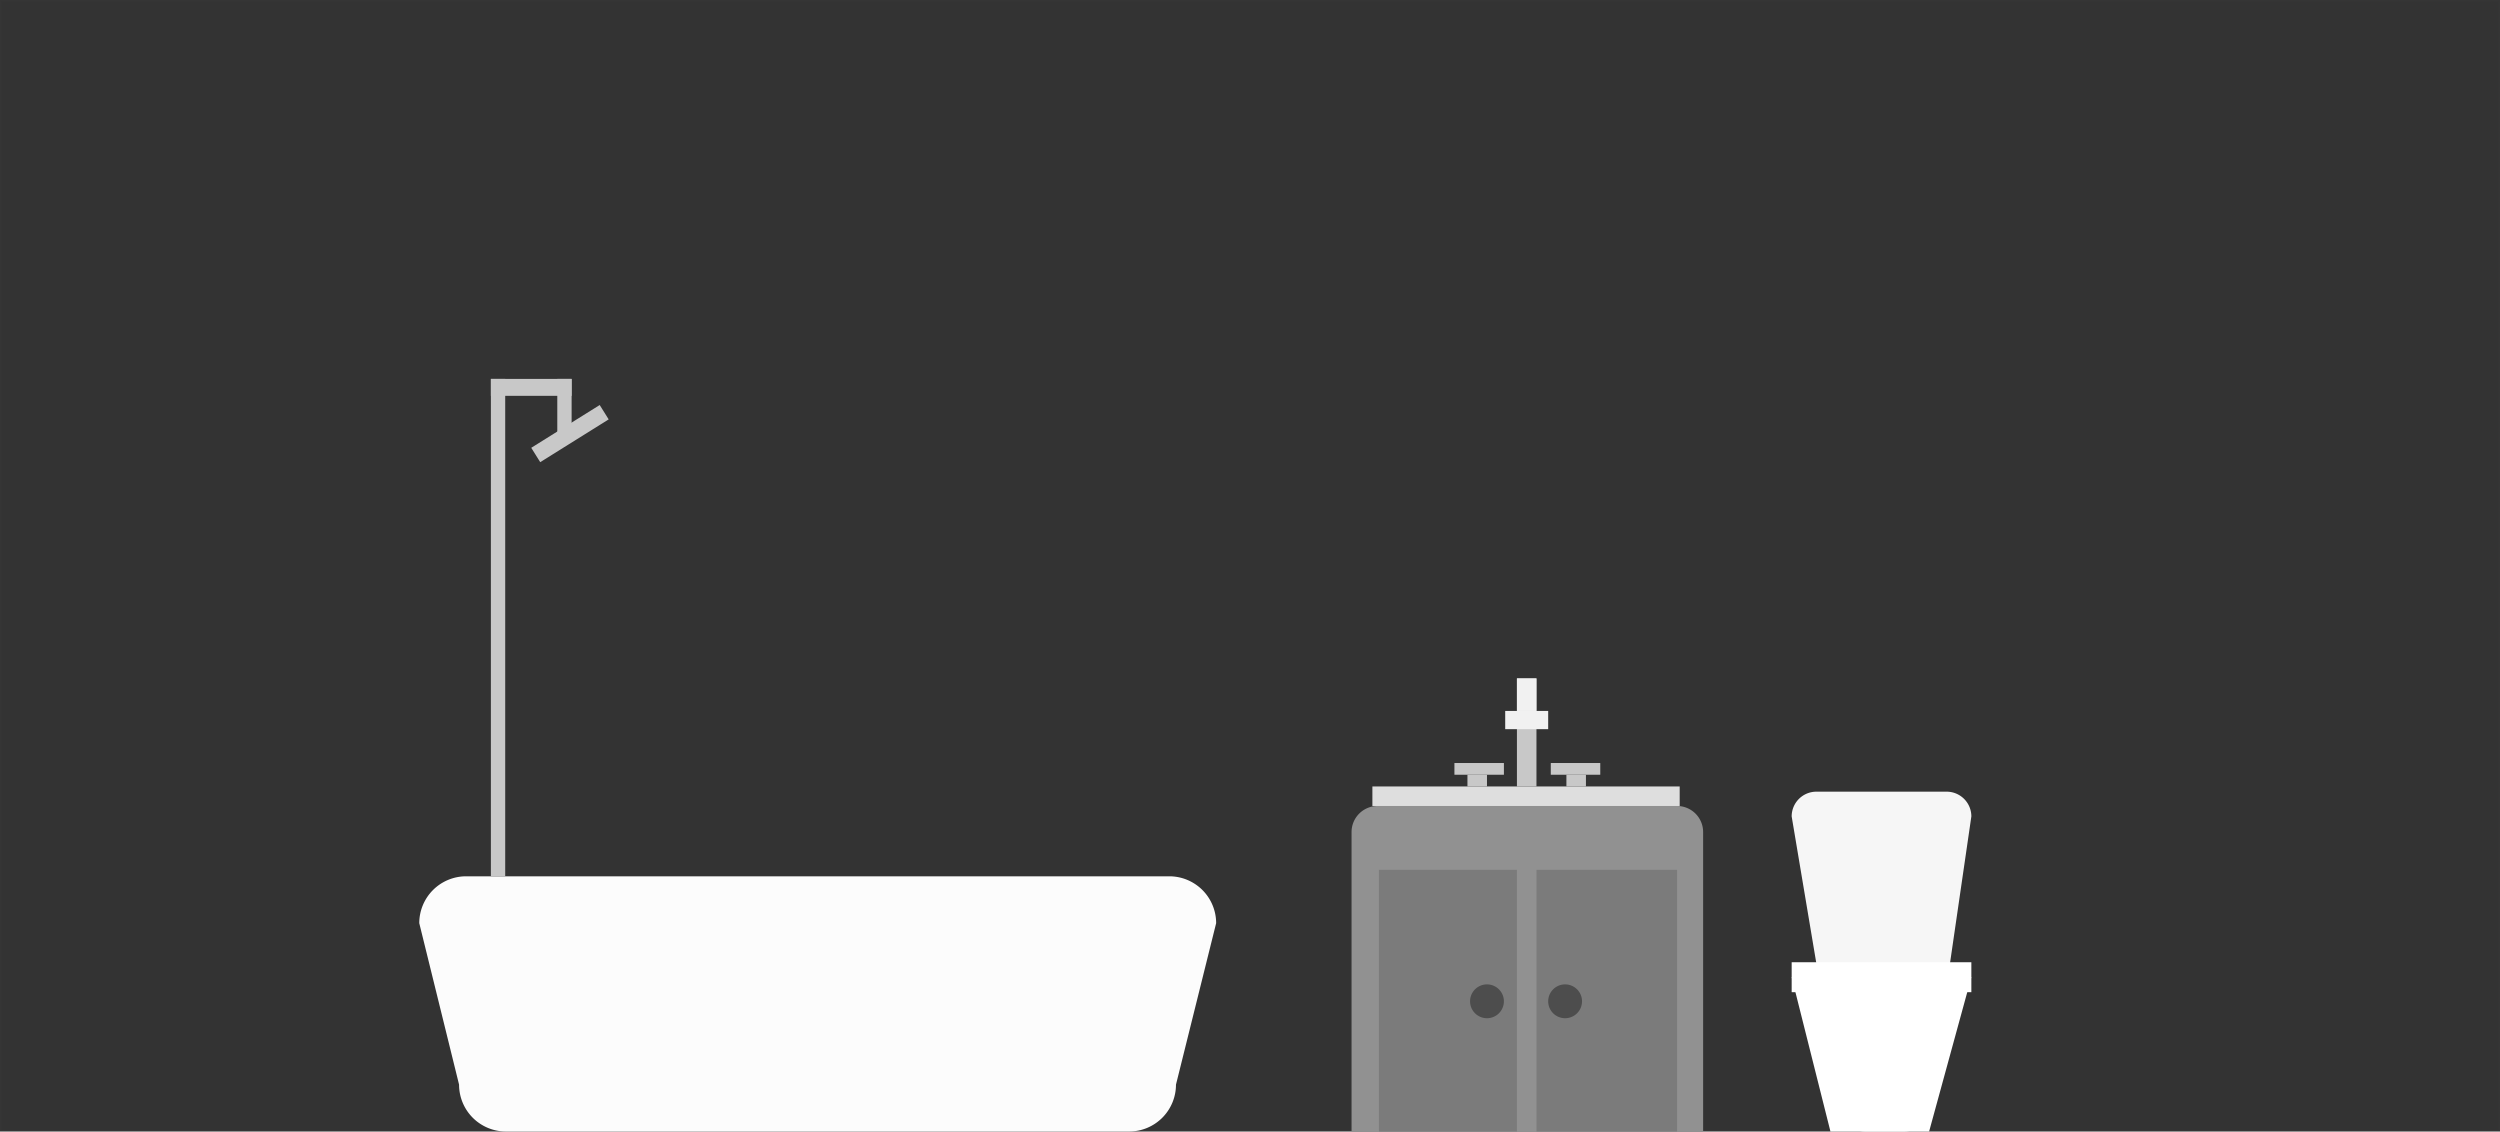 <svg xmlns="http://www.w3.org/2000/svg" xmlns:xlink="http://www.w3.org/1999/xlink" width="1920" height="869" viewBox="0 0 1920 869">
  <rect x="0" y="0" width="1920" height="869" fill="#333333" stroke="none"/>
  <defs>
    <clipPath id="clip-bath_1">
      <rect width="1920" height="869"/>
    </clipPath>
  </defs>
  <g id="bath_1" data-name="bath 1" clip-path="url(#clip-bath_1)">
    <g id="Group_4" data-name="Group 4" transform="translate(353)">
      <path id="Rectangle_13" data-name="Rectangle 13" d="M20,0H250a20,20,0,0,1,20,20V250a0,0,0,0,1,0,0H0a0,0,0,0,1,0,0V20A20,20,0,0,1,20,0Z" transform="translate(685 619)" fill="#919191"/>
      <rect id="Rectangle_14" data-name="Rectangle 14" width="106" height="201" transform="translate(706 668)" fill="#7b7b7b"/>
      <rect id="Rectangle_15" data-name="Rectangle 15" width="108" height="201" transform="translate(827 668)" fill="#7b7b7b"/>
      <circle id="Ellipse_6" data-name="Ellipse 6" cx="13" cy="13" r="13" transform="translate(776 756)" fill="#4d4d4d"/>
      <circle id="Ellipse_7" data-name="Ellipse 7" cx="13" cy="13" r="13" transform="translate(836 756)" fill="#4d4d4d"/>
      <rect id="Rectangle_16" data-name="Rectangle 16" width="236" height="15" transform="translate(701 604)" fill="#dedede"/>
      <rect id="Rectangle_17" data-name="Rectangle 17" width="15" height="83" transform="translate(812 521)" fill="#c8c8c8"/>
      <rect id="Rectangle_18" data-name="Rectangle 18" width="33" height="14" transform="translate(803 546)" fill="#f1f1f1"/>
      <rect id="Rectangle_19" data-name="Rectangle 19" width="15" height="25" transform="translate(812 521)" fill="#f1f1f1"/>
      <rect id="Rectangle_20" data-name="Rectangle 20" width="15" height="9" transform="translate(774 595)" fill="#c8c8c8"/>
      <rect id="Rectangle_21" data-name="Rectangle 21" width="38" height="9" transform="translate(764 586)" fill="#c8c8c8"/>
      <rect id="Rectangle_22" data-name="Rectangle 22" width="15" height="9" transform="translate(850 595)" fill="#c8c8c8"/>
      <rect id="Rectangle_23" data-name="Rectangle 23" width="38" height="9" transform="translate(838 586)" fill="#c8c8c8"/>
    </g>
    <g id="Group_5" data-name="Group 5" transform="translate(-57)">
      <path id="Path_1" data-name="Path 1" d="M36,0H576a36,36,0,0,1,36,36L581.148,160a36,36,0,0,1-36,36H66.565a36,36,0,0,1-36-36L0,36A36,36,0,0,1,36,0Z" transform="translate(379 673)" fill="#fcfcfc"/>
      <rect id="Rectangle_24" data-name="Rectangle 24" width="11" height="382" transform="translate(434 291)" fill="#c8c8c8"/>
      <rect id="Rectangle_25" data-name="Rectangle 25" width="62" height="13" transform="translate(434 291)" fill="#c8c8c8"/>
      <rect id="Rectangle_26" data-name="Rectangle 26" width="11" height="42" transform="translate(485 291)" fill="#c8c8c8"/>
      <rect id="Rectangle_27" data-name="Rectangle 27" width="62" height="13" transform="matrix(0.848, -0.53, 0.53, 0.848, 465, 343.915)" fill="#c8c8c8"/>
    </g>
    <g id="Group_6" data-name="Group 6" transform="translate(-81)">
      <path id="Path_2" data-name="Path 2" d="M19,0H119a19,19,0,0,1,19,19L105.554,242a19,19,0,0,1-19,19h-30.1a19,19,0,0,1-19-19L0,19A19,19,0,0,1,19,0Z" transform="translate(1457 608)" fill="#f6f6f6"/>
      <rect id="Rectangle_28" data-name="Rectangle 28" width="138" height="23" transform="translate(1457 739)" fill="#fff"/>
      <path id="Path_3" data-name="Path 3" d="M0,0H138L105.554,118.5H29.786Z" transform="translate(1457 750.5)" fill="#fff"/>
    </g>
    <g id="Rectangle_92" data-name="Rectangle 92" fill="none" stroke="rgba(252,252,252,0.01)" stroke-width="1">
      <rect width="1920" height="869" stroke="none"/>
      <rect x="0.5" y="0.5" width="1919" height="868" fill="none"/>
    </g>
  </g>
</svg>
